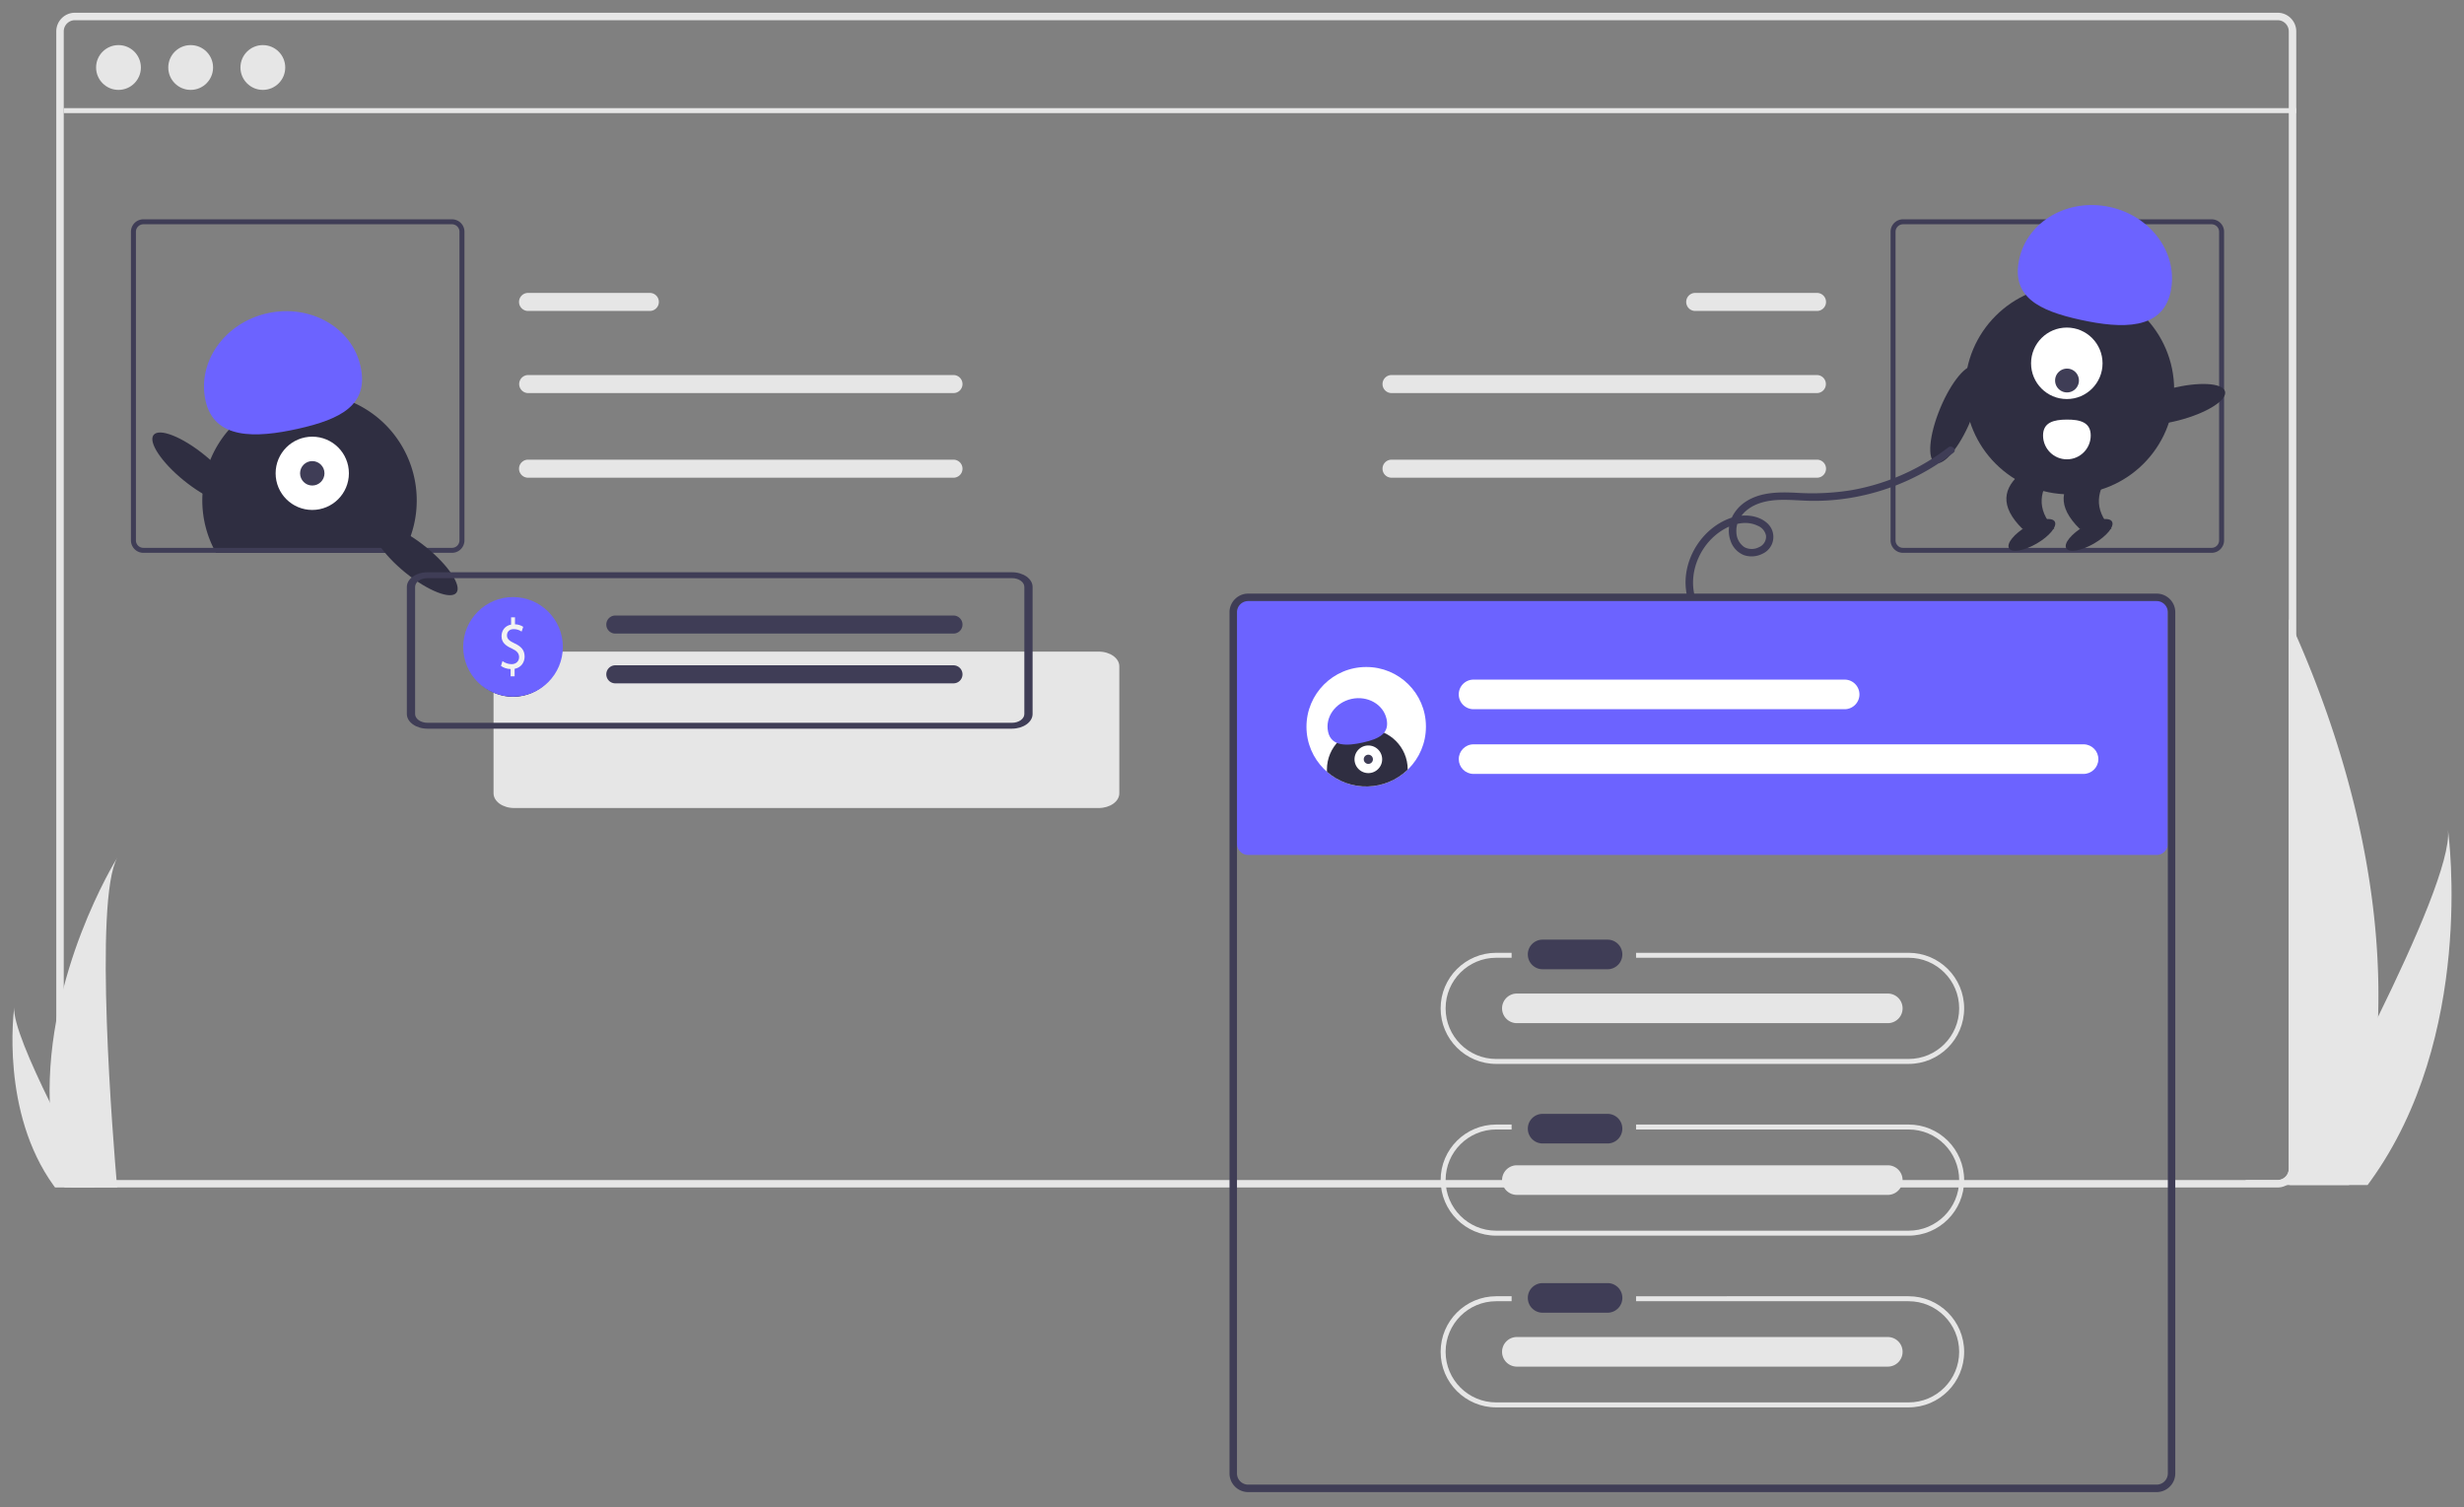 <svg xmlns="http://www.w3.org/2000/svg" xmlns:xlink="http://www.w3.org/1999/xlink" viewBox="-5 -5 989 605"><rect x="-5" y="-5" width="989" height="605" fill="#808080" stroke="none"/><defs><path d="M25.08.11c-4.14 0-7.49 3.36-7.49 7.49v456.54c0 4.13 3.35 7.49 7.49 7.49h884.1a7.498 7.498 0 006.02-3.06c.4-.52.72-1.1.95-1.72.35-.86.52-1.78.52-2.71V7.6c0-4.13-3.36-7.49-7.49-7.49H25.08zm888.59 464.03a4.49 4.49 0 01-4.49 4.49H25.08a4.49 4.49 0 01-4.49-4.49V7.6a4.49 4.49 0 014.49-4.49h884.1a4.49 4.49 0 014.49 4.49v456.54z" id="a"/><path d="M206.95 145.53c-2 .04-3.59 1.68-3.56 3.68a3.614 3.614 0 003.56 3.56h170.71c2 .03 3.64-1.57 3.67-3.57a3.63 3.63 0 00-3.56-3.67H206.95z" id="b"/><path d="M206.95 112.57a3.62 3.62 0 000 7.24h48.83c2 .03 3.64-1.57 3.67-3.57a3.615 3.615 0 00-3.55-3.67H206.95z" id="c"/><path d="M206.95 179.5a3.62 3.62 0 000 7.24h170.71c2 .03 3.64-1.57 3.67-3.57a3.63 3.63 0 00-3.56-3.67H206.95z" id="d"/><path d="M724.31 145.53c2 .04 3.59 1.68 3.56 3.68a3.614 3.614 0 01-3.56 3.56h-170.7c-2 .04-3.66-1.55-3.69-3.55a3.62 3.62 0 013.55-3.69H724.31z" id="e"/><path d="M724.31 112.57a3.62 3.62 0 010 7.24h-48.83a3.62 3.62 0 01-3.67-3.57 3.615 3.615 0 013.55-3.67H724.31z" id="f"/><path d="M724.31 179.5a3.62 3.62 0 010 7.24h-170.7c-2 .04-3.66-1.55-3.69-3.55a3.62 3.62 0 013.55-3.69H724.31z" id="g"/><path d="M201.39 319.32c-4.57 0-8.28-2.64-8.29-5.9v-50.99c.01-3.25 3.72-5.89 8.29-5.89h234.6c4.57 0 8.28 2.64 8.28 5.89v50.99c0 3.26-3.71 5.89-8.28 5.9h-234.6z" id="h"/><path d="M157.84 214.89c-.33.68-.68 1.34-1.05 2H81.7c-.37-.66-.72-1.32-1.05-2-10.51-21.31-1.75-47.11 19.56-57.62 21.31-10.51 47.11-1.75 57.62 19.56a43.06 43.06 0 014.44 19.04c.01 6.6-1.51 13.11-4.43 19.02z" id="i"/><path d="M120.34 170.27c-8.12 0-14.71 6.58-14.71 14.7 0 8.13 6.59 14.71 14.71 14.71 8.12 0 14.7-6.58 14.7-14.71 0-8.12-6.58-14.7-14.7-14.7z" id="j"/><path d="M120.34 180.07c-2.71 0-4.9 2.2-4.9 4.9 0 2.71 2.19 4.91 4.9 4.91 2.7 0 4.9-2.2 4.9-4.91 0-2.7-2.2-4.9-4.9-4.9z" id="k"/><path d="M102.32 120.74c17.17-3.83 33.91 5.67 37.38 21.23 3.47 15.56-7.91 21.3-25.08 25.13-17.17 3.83-33.63 4.31-37.11-11.24-3.47-15.56 7.63-31.28 24.81-35.12z" id="l"/><path d="M52.55 83.03c-2.76 0-4.99 2.23-4.99 4.99v123.87c0 2.76 2.23 5 4.99 5h123.88a5 5 0 004.99-5V88.02c0-2.76-2.24-4.99-4.99-4.99H52.55zm126.87 128.86c0 1.66-1.34 3-2.99 3H52.55c-1.65 0-2.99-1.34-2.99-3V88.02c0-1.65 1.34-2.99 2.99-3h123.88c1.65.01 2.99 1.35 2.99 3v123.87z" id="m"/><path d="M758.83 83.03c-2.76 0-4.99 2.23-4.99 4.99v123.87c0 2.76 2.23 5 4.99 5H882.7c2.76 0 5-2.24 5-5V88.02c0-2.76-2.24-4.99-5-4.99H758.83zM885.7 211.89c0 1.66-1.34 3-3 3H758.83c-1.65 0-2.99-1.34-3-3V88.02a3.022 3.022 0 013-3H882.7c1.66.01 3 1.35 3 3v123.87z" id="n"/><path d="M916.67 38.4v2H20.59v-2h896.08z" id="o"/><path d="M42.56 13.1c-4.96 0-8.99 4.02-8.99 8.99 0 4.96 4.03 8.99 8.99 8.99 4.97 0 8.99-4.03 8.99-8.99 0-4.97-4.02-8.99-8.99-8.99z" id="p"/><path d="M71.53 13.1c-4.96 0-8.99 4.02-8.99 8.99 0 4.96 4.03 8.99 8.99 8.99 4.97 0 8.99-4.03 8.99-8.99 0-4.97-4.02-8.99-8.99-8.99z" id="q"/><path d="M100.5 13.1c-4.96 0-8.99 4.02-8.99 8.99 0 4.96 4.03 8.99 8.99 8.99 4.97 0 8.99-4.03 8.99-8.99 0-4.97-4.02-8.99-8.99-8.99z" id="r"/><path d="M166.02 214.61c9 7.3 14.44 15.51 12.15 18.34-2.29 2.82-11.44-.8-20.45-8.1-9-7.3-14.44-15.51-12.14-18.34 2.29-2.82 11.44.8 20.44 8.1z" id="s"/><path d="M77.11 177.65c9.01 7.3 14.45 15.51 12.15 18.33-2.29 2.83-11.44-.8-20.44-8.1-9.01-7.3-14.45-15.5-12.15-18.33 2.29-2.83 11.44.8 20.44 8.1z" id="t"/><path d="M166.58 287.47c-4.57 0-8.28-2.64-8.28-5.9v-50.99c0-3.25 3.71-5.89 8.28-5.89h234.6c4.57 0 8.28 2.64 8.28 5.89v50.99c0 3.26-3.71 5.89-8.28 5.9h-234.6zm0-60.42c-2.74 0-4.97 1.58-4.97 3.53v50.99c0 1.95 2.23 3.54 4.97 3.54h234.6c2.74 0 4.97-1.59 4.97-3.54v-50.99c0-1.95-2.23-3.53-4.97-3.53h-234.6z" id="u"/><path d="M200.92 236.69c-10.48 0-18.98 8.5-18.98 18.98s8.5 18.98 18.98 18.98 18.98-8.5 18.98-18.98-8.5-18.98-18.98-18.98z" id="v"/><path d="M241.92 242.06c-2 .03-3.6 1.68-3.56 3.68.03 1.95 1.6 3.53 3.56 3.56h135.74c2 .03 3.64-1.57 3.67-3.57a3.63 3.63 0 00-3.56-3.67H241.92z" id="w"/><path d="M241.92 262.04c-2 .03-3.6 1.68-3.56 3.68.03 1.95 1.6 3.53 3.56 3.56h135.74c2 .03 3.64-1.57 3.67-3.57a3.63 3.63 0 00-3.56-3.67H241.92z" id="x"/><path d="M495.99 235.26a4.49 4.49 0 00-4.49 4.49v93.9c0 2.49 2.01 4.5 4.49 4.5h364.63c2.48 0 4.49-2.01 4.5-4.5v-93.9a4.505 4.505 0 00-4.5-4.49H495.99z" id="y"/><path d="M495.99 593.89a7.511 7.511 0 01-7.49-7.49V240.75c.01-4.14 3.36-7.49 7.49-7.49h364.63c4.14 0 7.49 3.35 7.49 7.49V586.4c0 4.13-3.35 7.48-7.49 7.49H495.99zm0-357.64a4.505 4.505 0 00-4.49 4.5V586.4a4.49 4.49 0 004.49 4.49h364.63c2.48 0 4.49-2.01 4.5-4.49V240.75a4.52 4.52 0 00-4.5-4.5H495.99z" id="z"/><path d="M651.68 377.43v1.99h109.39c11.21 0 20.3 9.09 20.3 20.31 0 11.21-9.09 20.31-20.3 20.31H595.55c-11.22 0-20.31-9.1-20.31-20.31 0-11.22 9.09-20.31 20.31-20.31h6.18v-1.99h-6.18c-12.32 0-22.31 9.98-22.31 22.3s9.99 22.3 22.31 22.3h165.52c12.32 0 22.3-9.98 22.3-22.3s-9.98-22.3-22.3-22.3H651.68z" id="A"/><path d="M651.68 446.36v1.99h109.39c11.21 0 20.3 9.09 20.3 20.31 0 11.21-9.09 20.31-20.3 20.31H595.55c-11.22 0-20.31-9.1-20.31-20.31 0-11.22 9.09-20.31 20.31-20.31h6.18v-1.99h-6.18c-12.32 0-22.31 9.98-22.31 22.3s9.99 22.3 22.31 22.3h165.52c12.32 0 22.3-9.98 22.3-22.3s-9.98-22.3-22.3-22.3H651.68z" id="B"/><path d="M651.68 515.28v2h109.39c11.21 0 20.3 9.09 20.3 20.31 0 11.21-9.09 20.3-20.3 20.3H595.55c-11.22 0-20.31-9.09-20.31-20.3 0-11.22 9.09-20.31 20.31-20.31h6.18v-2h-6.18c-12.32 0-22.31 9.99-22.31 22.31 0 12.32 9.99 22.3 22.31 22.3h165.52c12.32 0 22.3-9.98 22.3-22.3s-9.98-22.31-22.3-22.31H651.68z" id="C"/><path d="M614.08 372.15c-3.28.05-5.9 2.75-5.84 6.04.05 3.2 2.63 5.78 5.84 5.84h26.06c3.28.05 5.98-2.57 6.03-5.85a5.933 5.933 0 00-5.84-6.03h-26.25z" id="D"/><path d="M614.08 442.08c-3.28.05-5.9 2.75-5.84 6.03a5.941 5.941 0 005.84 5.85h26.06c3.28.05 5.98-2.57 6.03-5.85a5.933 5.933 0 00-5.84-6.03.605.605 0 00-.19 0h-26.06z" id="E"/><path d="M614.08 510.01c-3.28.05-5.9 2.75-5.84 6.03a5.941 5.941 0 005.84 5.85h26.06c3.28.05 5.98-2.56 6.04-5.84.06-3.28-2.55-5.99-5.83-6.04h-26.27z" id="F"/><path d="M603.74 393.79c-3.28.05-5.89 2.76-5.84 6.04a5.94 5.94 0 005.84 5.84h148.94a5.941 5.941 0 00.19-11.88H603.74z" id="G"/><path d="M603.74 462.72c-3.28.05-5.89 2.76-5.84 6.04a5.94 5.94 0 005.84 5.84h148.94a5.941 5.941 0 00.19-11.88H603.74z" id="H"/><path d="M603.74 531.65c-3.28.05-5.89 2.76-5.84 6.04a5.94 5.94 0 005.84 5.84h148.94a5.941 5.941 0 00.19-11.88H603.74z" id="I"/><path d="M543.36 310.67c-13.24 0-23.97-10.73-23.97-23.97 0-13.24 10.73-23.98 23.97-23.98 13.19-.05 23.92 10.59 23.98 23.77v.21c0 13.24-10.74 23.97-23.98 23.97z" id="J"/><path d="M586.36 267.78c-3.28.05-5.9 2.75-5.84 6.03a5.941 5.941 0 005.84 5.85h148.93c3.28.05 5.99-2.56 6.05-5.84.05-3.28-2.56-5.99-5.84-6.04H586.36z" id="K"/><path d="M586.36 293.75c-3.28.05-5.9 2.76-5.84 6.04.05 3.2 2.63 5.79 5.84 5.84h244.83c3.28.06 5.99-2.56 6.05-5.84.06-3.28-2.56-5.98-5.84-6.04H586.36z" id="L"/><path d="M938.35 469.15c-.15.49-.32.98-.48 1.48h-41.66c.04-.44.09-.94.13-1.48.01-.17.03-.34.04-.52h12.8a4.49 4.49 0 004.49-4.49V243.42c.98 2.14 1.99 4.36 3 6.67 15.87 36.06 34.77 92.36 32.85 153a239.49 239.49 0 01-11.17 66.06z" id="M"/><path d="M945.31 470.63h-31.26c.24-.42.51-.92.83-1.48 5.17-9.32 20.45-37.18 34.63-66.06 15.25-31.04 29.23-63.26 28.06-74.92.36 2.63 10.91 82.8-31.18 140.98-.35.5-.71.99-1.08 1.48z" id="N"/><path d="M20.63 470.88c.08.25.17.5.25.75h21.14c-.02-.23-.04-.48-.06-.75-1.41-16.21-9.54-114.87.18-131.74-.85 1.37-28.81 46.7-27.17 98.21.3 11.38 2.21 22.67 5.66 33.53z" id="O"/><path d="M17.1 471.63h15.87c-.12-.21-.26-.47-.42-.75-2.63-4.73-10.38-18.87-17.58-33.53C7.23 421.59.13 405.24.73 399.32c-.19 1.33-5.54 42.03 15.82 71.56.18.25.36.5.55.75z" id="P"/><path d="M888.08 152.13c.91 3.52-7.45 8.73-18.67 11.62-11.22 2.9-21.06 2.4-21.97-1.13-.91-3.52 7.45-8.72 18.67-11.62 11.22-2.9 21.06-2.4 21.97 1.13z" id="Q"/><path d="M787.9 141.99c3.36 1.4 2.48 11.21-1.97 21.91s-10.77 18.25-14.13 16.85c-3.36-1.4-2.48-11.2 1.97-21.91 4.44-10.7 10.77-18.24 14.13-16.85z" id="R"/><path d="M825.69 109.48c-23.18 0-41.97 18.79-41.97 41.97s18.79 41.97 41.97 41.97 41.97-18.79 41.97-41.97-18.79-41.97-41.97-41.97z" id="S"/><path d="M806.82 207.32c-9.33-9.19-7.95-16.56-.1-22.85 1.27 0 11.47-.05 12.75-.06-5.88 7.24-7.45 14.76.1 22.85-2.55.01-11.47.05-12.75.06z" id="T"/><path d="M819.73 204.34c1.11 1.9-2.1 5.84-7.17 8.79-5.07 2.96-10.08 3.82-11.18 1.92-1.11-1.9 2.1-5.84 7.16-8.8 5.07-2.96 10.08-3.81 11.19-1.91z" id="U"/><path d="M829.8 207.32c-9.33-9.19-7.95-16.56-.11-22.85 1.28 0 11.48-.05 12.75-.06-5.88 7.24-7.44 14.76.11 22.85-2.55.01-11.48.05-12.75.06z" id="V"/><path d="M842.71 204.34c1.1 1.9-2.1 5.84-7.17 8.79-5.07 2.96-10.08 3.82-11.19 1.92-1.11-1.9 2.1-5.84 7.17-8.8 5.07-2.96 10.08-3.81 11.19-1.91z" id="W"/><path d="M824.58 126.48c-7.93 0-14.35 6.43-14.35 14.35s6.42 14.34 14.35 14.34c7.92 0 14.34-6.42 14.34-14.34s-6.42-14.35-14.34-14.35z" id="X"/><path d="M824.66 142.95a4.78 4.78 0 100 9.56 4.78 4.78 0 000-9.56z" id="Y"/><path d="M841.86 78.09c-16.77-3.66-33.05 5.68-36.37 20.87-3.32 15.2 7.81 20.74 24.58 24.41 16.77 3.66 32.83 4.05 36.15-11.14 3.32-15.19-7.59-30.48-24.36-34.14z" id="Z"/><path d="M824.67 179.36c-5.28.04-9.59-4.22-9.63-9.5v-.02-.01c-.02-5.29 4.26-6.4 9.54-6.42 5.28-.03 9.57 1.05 9.59 6.33.03 5.28-4.22 9.59-9.5 9.62z" id="aa"/><path d="M560.03 303.92c-8.93 8.66-23.02 9.04-32.4.86-.02-.3-.03-.61-.03-.91 0-8.96 7.26-16.22 16.22-16.22 8.95 0 16.21 7.26 16.21 16.22v.05z" id="ab"/><path d="M544.22 294.22a5.54 5.54 0 100 11.08c3.07 0 5.55-2.48 5.55-5.54s-2.48-5.54-5.55-5.54z" id="ac"/><path d="M544.22 297.91c-1.02 0-1.84.83-1.84 1.85s.82 1.85 1.84 1.85 1.85-.83 1.85-1.85-.83-1.85-1.85-1.85z" id="ad"/><path d="M537.43 275.54c6.47-1.44 12.79 2.14 14.1 8 1.3 5.87-2.99 8.03-9.46 9.48-6.48 1.45-12.68 1.63-13.99-4.24-1.31-5.87 2.88-11.79 9.35-13.24z" id="ae"/><path d="M686.86 207.48c4.06-2.37 9.14-3.6 13.58-1.49 1.75.67 3.03 2.18 3.41 4.01.17 2-.99 3.88-2.85 4.63-1.82.95-4 .95-5.82-.01a7.316 7.316 0 01-3.22-5.81c-.43-5.74 3.97-9.94 9.04-11.73 6.5-2.3 13.51-1.23 20.24-1.07 6.45.14 12.89-.42 19.22-1.67 14.07-2.76 27.3-8.8 38.61-17.62 1.52-1.19-.62-3.3-2.12-2.12a88.552 88.552 0 01-38.94 17.16 98.987 98.987 0 01-22.02 1.03c-7.03-.34-14.65-.35-20.68 3.83-4.9 3.41-7.82 9.56-5.7 15.44a9.316 9.316 0 005.43 5.78c2.43.8 5.07.59 7.35-.56a7.419 7.419 0 003.77-9.77c-.41-.91-.99-1.73-1.71-2.41-3.89-3.62-10.13-3.86-14.91-2.15-10.99 3.93-18.64 15.63-17.95 27.28.09 1.44.3 2.87.62 4.27.43 1.88 3.32 1.08 2.89-.8-2.3-10.05 2.94-21.08 11.76-26.22z" id="af"/><path d="M200.92 234.65c-11.05 0-20 8.96-20 20 0 11.05 8.95 20 20 20 11.04 0 20-8.95 20-20 0-11.04-8.96-20-20-20z" id="ag"/><path d="M199.96 266.45v-2.91c-1.47-.03-2.99-.55-3.88-1.27.06-.19.55-1.73.61-1.93 1.05.79 2.33 1.23 3.65 1.24 1.8 0 3.02-1.18 3.02-2.82 0-1.59-.99-2.57-2.87-3.43-2.58-1.16-4.18-2.48-4.18-4.99 0-2.39 1.49-4.21 3.83-4.64v-2.91h1.57v2.8c1.17.01 2.32.36 3.3 1-.06.19-.57 1.72-.64 1.91-.94-.65-2.05-.99-3.19-.98-1.96 0-2.69 1.32-2.69 2.48 0 1.49.94 2.24 3.14 3.28 2.62 1.21 3.94 2.71 3.94 5.28 0 2.27-1.4 4.41-4.01 4.89v3h-1.6z" id="ah"/></defs><use xlink:href="#a" fill="#e6e6e6"/><use xlink:href="#a" fill-opacity="0" stroke="#000" stroke-opacity="0"/><use xlink:href="#b" fill="#e6e6e6"/><use xlink:href="#b" fill-opacity="0" stroke="#000" stroke-opacity="0"/><use xlink:href="#c" fill="#e6e6e6"/><use xlink:href="#c" fill-opacity="0" stroke="#000" stroke-opacity="0"/><use xlink:href="#d" fill="#e6e6e6"/><use xlink:href="#d" fill-opacity="0" stroke="#000" stroke-opacity="0"/><use xlink:href="#e" fill="#e6e6e6"/><use xlink:href="#e" fill-opacity="0" stroke="#000" stroke-opacity="0"/><use xlink:href="#f" fill="#e6e6e6"/><use xlink:href="#f" fill-opacity="0" stroke="#000" stroke-opacity="0"/><use xlink:href="#g" fill="#e6e6e6"/><use xlink:href="#g" fill-opacity="0" stroke="#000" stroke-opacity="0"/><use xlink:href="#h" fill="#e6e6e6"/><use xlink:href="#h" fill-opacity="0" stroke="#000" stroke-opacity="0"/><use xlink:href="#i" fill="#2f2e41"/><use xlink:href="#i" fill-opacity="0" stroke="#000" stroke-opacity="0"/><use xlink:href="#j" fill="#fff"/><use xlink:href="#j" fill-opacity="0" stroke="#000" stroke-opacity="0"/><use xlink:href="#k" fill="#3f3d56"/><use xlink:href="#k" fill-opacity="0" stroke="#000" stroke-opacity="0"/><use xlink:href="#l" fill="#6c63ff"/><use xlink:href="#l" fill-opacity="0" stroke="#000" stroke-opacity="0"/><use xlink:href="#m" fill="#3f3d56"/><use xlink:href="#m" fill-opacity="0" stroke="#000" stroke-opacity="0"/><use xlink:href="#n" fill="#3f3d56"/><use xlink:href="#n" fill-opacity="0" stroke="#000" stroke-opacity="0"/><use xlink:href="#o" fill="#e6e6e6"/><use xlink:href="#o" fill-opacity="0" stroke="#000" stroke-opacity="0"/><use xlink:href="#p" fill="#e6e6e6"/><use xlink:href="#p" fill-opacity="0" stroke="#000" stroke-opacity="0"/><use xlink:href="#q" fill="#e6e6e6"/><use xlink:href="#q" fill-opacity="0" stroke="#000" stroke-opacity="0"/><use xlink:href="#r" fill="#e6e6e6"/><use xlink:href="#r" fill-opacity="0" stroke="#000" stroke-opacity="0"/><use xlink:href="#s" fill="#2f2e41"/><use xlink:href="#s" fill-opacity="0" stroke="#000" stroke-opacity="0"/><use xlink:href="#t" fill="#2f2e41"/><use xlink:href="#t" fill-opacity="0" stroke="#000" stroke-opacity="0"/><use xlink:href="#u" fill="#3f3d56"/><use xlink:href="#u" fill-opacity="0" stroke="#000" stroke-opacity="0"/><use xlink:href="#v"/><use xlink:href="#v" fill-opacity="0" stroke="#000" stroke-opacity="0"/><use xlink:href="#w" fill="#3f3d56"/><use xlink:href="#w" fill-opacity="0" stroke="#000" stroke-opacity="0"/><use xlink:href="#x" fill="#3f3d56"/><use xlink:href="#x" fill-opacity="0" stroke="#000" stroke-opacity="0"/><use xlink:href="#y" fill="#6c63ff"/><use xlink:href="#y" fill-opacity="0" stroke="#000" stroke-opacity="0"/><use xlink:href="#z" fill="#3f3d56"/><use xlink:href="#z" fill-opacity="0" stroke="#000" stroke-opacity="0"/><use xlink:href="#A" fill="#e6e6e6"/><use xlink:href="#A" fill-opacity="0" stroke="#000" stroke-opacity="0"/><use xlink:href="#B" fill="#e6e6e6"/><use xlink:href="#B" fill-opacity="0" stroke="#000" stroke-opacity="0"/><use xlink:href="#C" fill="#e6e6e6"/><use xlink:href="#C" fill-opacity="0" stroke="#000" stroke-opacity="0"/><use xlink:href="#D" fill="#3f3d56"/><use xlink:href="#D" fill-opacity="0" stroke="#000" stroke-opacity="0"/><g><use xlink:href="#E" fill="#3f3d56"/><use xlink:href="#E" fill-opacity="0" stroke="#000" stroke-opacity="0"/></g><g><use xlink:href="#F" fill="#3f3d56"/><use xlink:href="#F" fill-opacity="0" stroke="#000" stroke-opacity="0"/></g><g><use xlink:href="#G" fill="#e6e6e6"/><use xlink:href="#G" fill-opacity="0" stroke="#000" stroke-opacity="0"/></g><g><use xlink:href="#H" fill="#e6e6e6"/><use xlink:href="#H" fill-opacity="0" stroke="#000" stroke-opacity="0"/></g><g><use xlink:href="#I" fill="#e6e6e6"/><use xlink:href="#I" fill-opacity="0" stroke="#000" stroke-opacity="0"/></g><g><use xlink:href="#J" fill="#fff"/><use xlink:href="#J" fill-opacity="0" stroke="#000" stroke-opacity="0"/></g><g><use xlink:href="#K" fill="#fff"/><use xlink:href="#K" fill-opacity="0" stroke="#000" stroke-opacity="0"/></g><g><use xlink:href="#L" fill="#fff"/><use xlink:href="#L" fill-opacity="0" stroke="#000" stroke-opacity="0"/></g><g><use xlink:href="#M" fill="#e6e6e6"/><use xlink:href="#M" fill-opacity="0" stroke="#000" stroke-opacity="0"/></g><g><use xlink:href="#N" fill="#e6e6e6"/><use xlink:href="#N" fill-opacity="0" stroke="#000" stroke-opacity="0"/></g><g><use xlink:href="#O" fill="#e6e6e6"/><use xlink:href="#O" fill-opacity="0" stroke="#000" stroke-opacity="0"/></g><g><use xlink:href="#P" fill="#e6e6e6"/><use xlink:href="#P" fill-opacity="0" stroke="#000" stroke-opacity="0"/></g><g><use xlink:href="#Q" fill="#2f2e41"/><use xlink:href="#Q" fill-opacity="0" stroke="#000" stroke-opacity="0"/></g><g><use xlink:href="#R" fill="#2f2e41"/><use xlink:href="#R" fill-opacity="0" stroke="#000" stroke-opacity="0"/></g><g><use xlink:href="#S" fill="#2f2e41"/><use xlink:href="#S" fill-opacity="0" stroke="#000" stroke-opacity="0"/></g><g><use xlink:href="#T" fill="#2f2e41"/><use xlink:href="#T" fill-opacity="0" stroke="#000" stroke-opacity="0"/></g><g><use xlink:href="#U" fill="#2f2e41"/><use xlink:href="#U" fill-opacity="0" stroke="#000" stroke-opacity="0"/></g><g><use xlink:href="#V" fill="#2f2e41"/><use xlink:href="#V" fill-opacity="0" stroke="#000" stroke-opacity="0"/></g><g><use xlink:href="#W" fill="#2f2e41"/><use xlink:href="#W" fill-opacity="0" stroke="#000" stroke-opacity="0"/></g><g><use xlink:href="#X" fill="#fff"/><use xlink:href="#X" fill-opacity="0" stroke="#000" stroke-opacity="0"/></g><g><use xlink:href="#Y" fill="#3f3d56"/><use xlink:href="#Y" fill-opacity="0" stroke="#000" stroke-opacity="0"/></g><g><use xlink:href="#Z" fill="#6c63ff"/><use xlink:href="#Z" fill-opacity="0" stroke="#000" stroke-opacity="0"/></g><g><use xlink:href="#aa" fill="#fff"/><use xlink:href="#aa" fill-opacity="0" stroke="#000" stroke-opacity="0"/></g><g><use xlink:href="#ab" fill="#2f2e41"/><use xlink:href="#ab" fill-opacity="0" stroke="#000" stroke-opacity="0"/></g><g><use xlink:href="#ac" fill="#fff"/><use xlink:href="#ac" fill-opacity="0" stroke="#000" stroke-opacity="0"/></g><g><use xlink:href="#ad" fill="#3f3d56"/><use xlink:href="#ad" fill-opacity="0" stroke="#000" stroke-opacity="0"/></g><g><use xlink:href="#ae" fill="#6c63ff"/><use xlink:href="#ae" fill-opacity="0" stroke="#000" stroke-opacity="0"/></g><g><use xlink:href="#af" fill="#3f3d56"/><use xlink:href="#af" fill-opacity="0" stroke="#000" stroke-opacity="0"/></g><g><use xlink:href="#ag" fill="#6c63ff"/><use xlink:href="#ag" fill-opacity="0" stroke="#000" stroke-opacity="0"/></g><g><use xlink:href="#ah" fill="#f2f2f2"/><use xlink:href="#ah" fill-opacity="0" stroke="#000" stroke-opacity="0"/></g></svg>